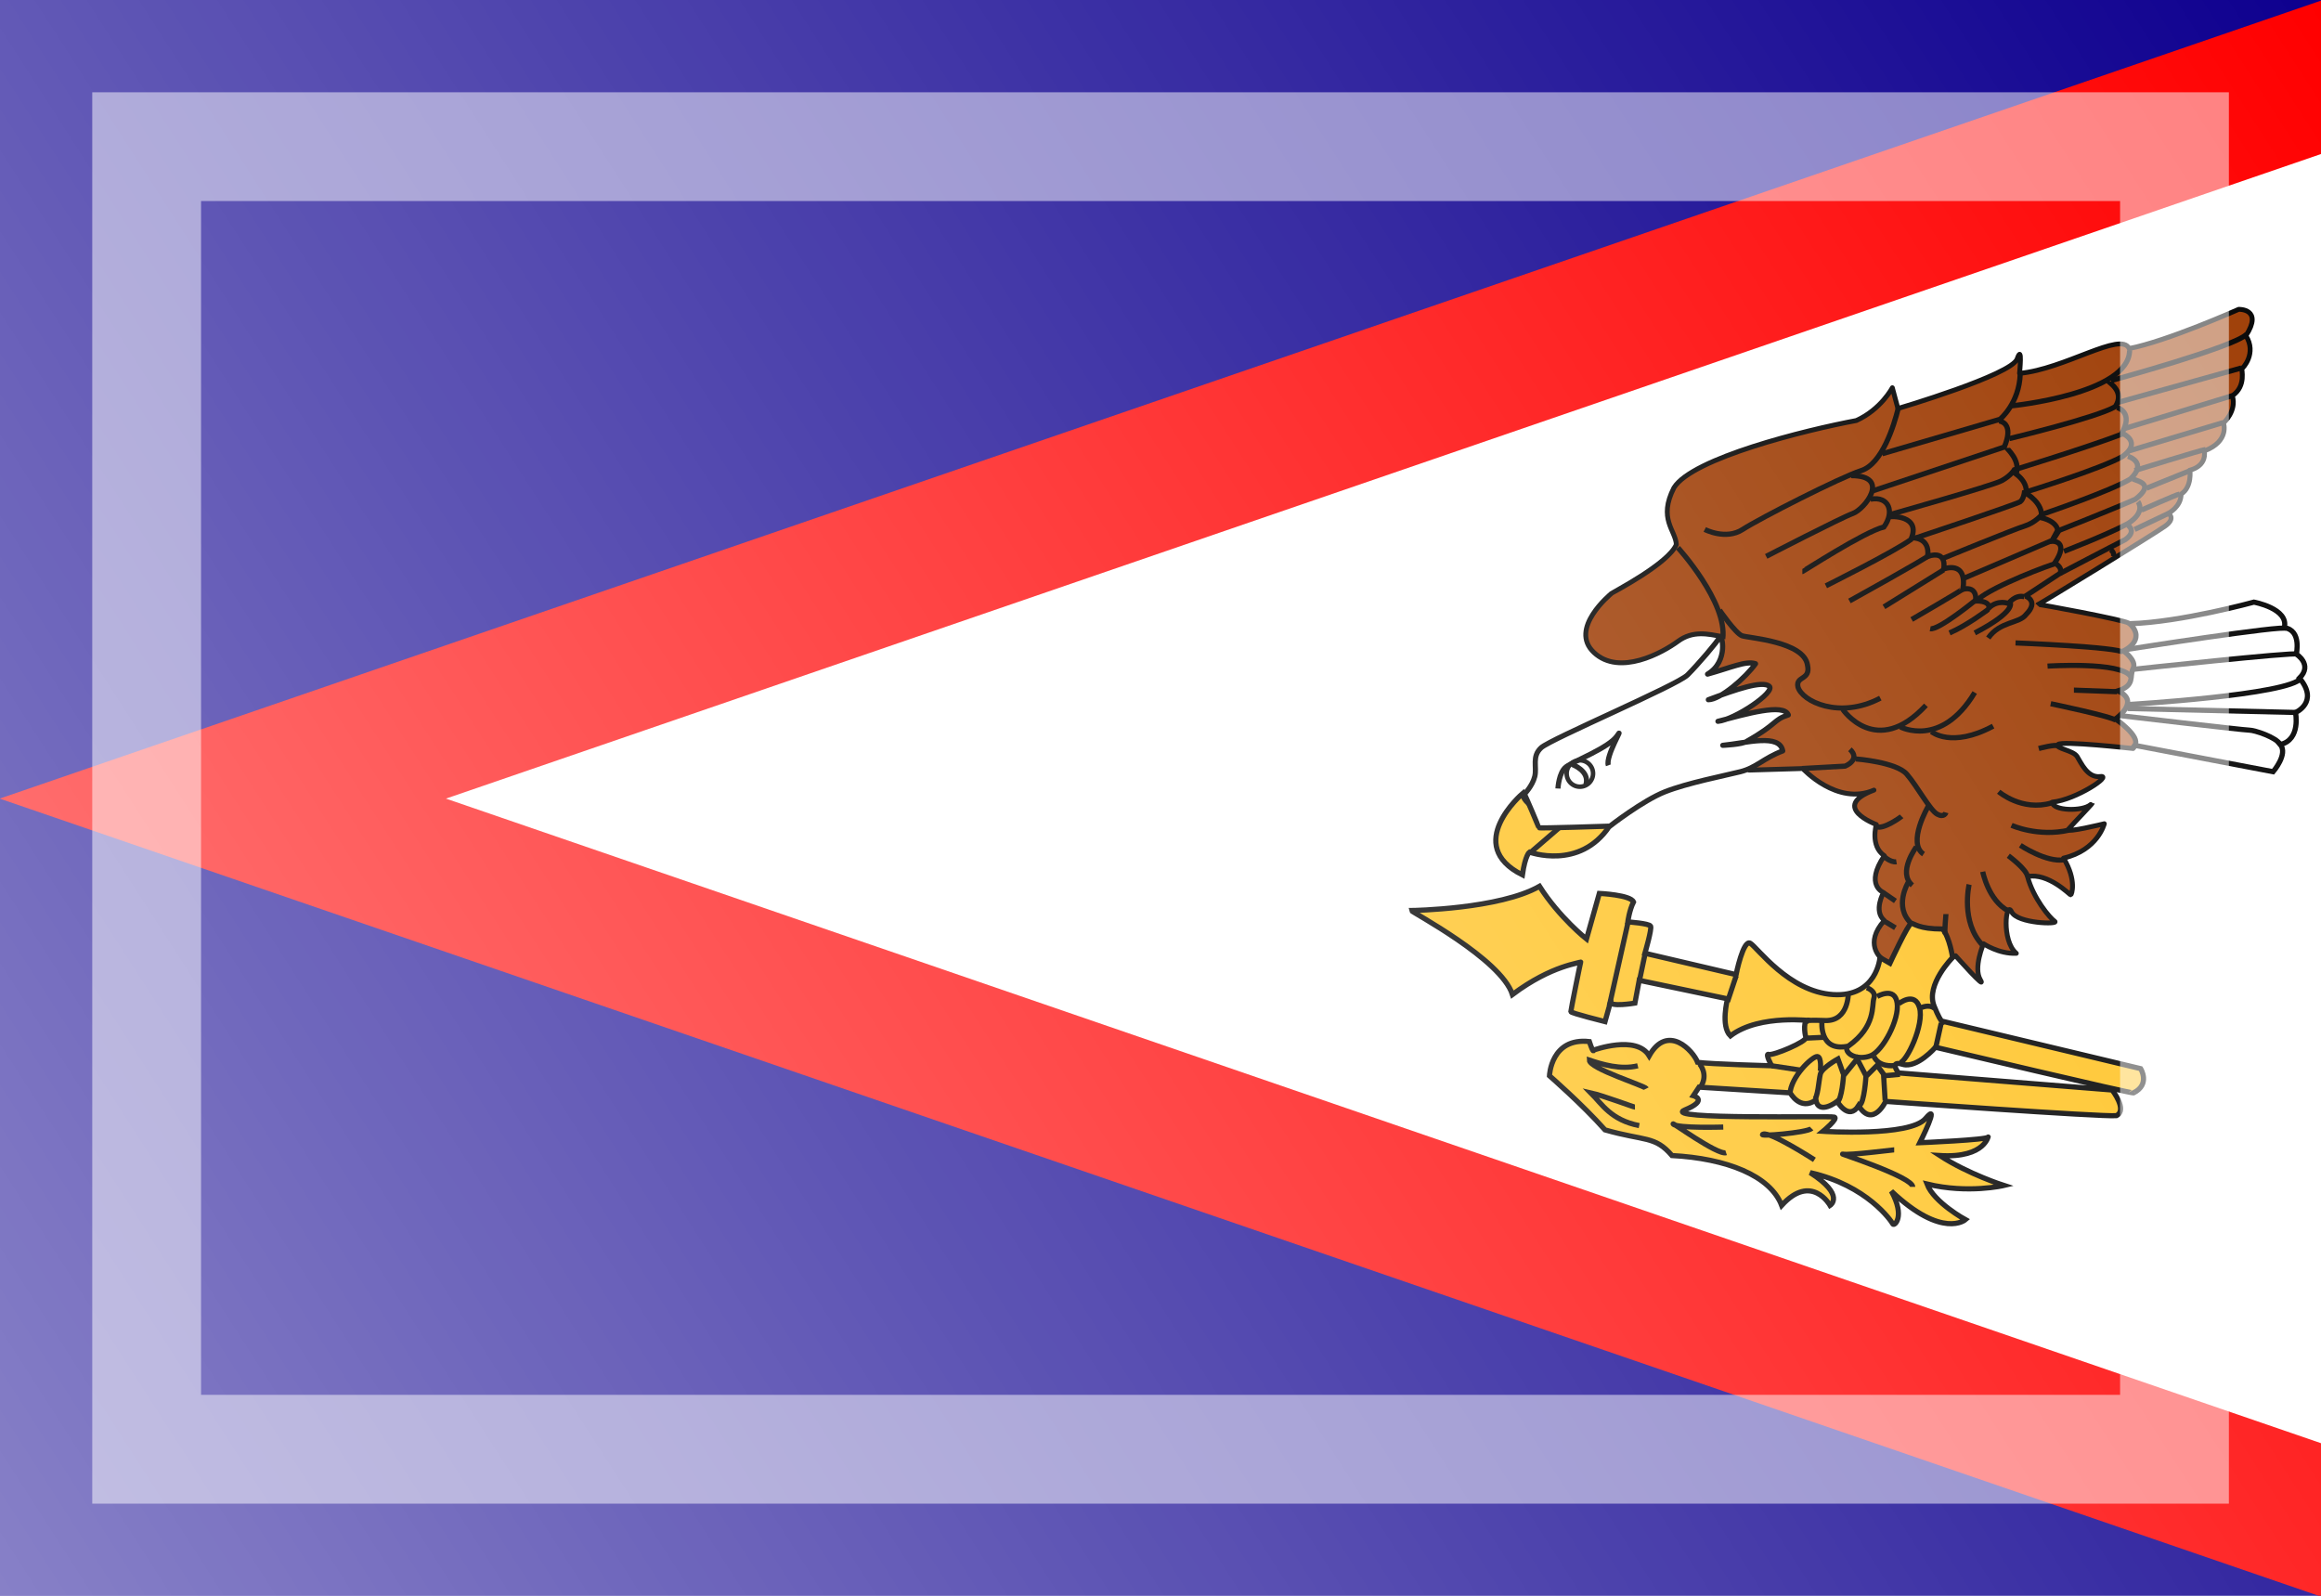 <?xml version="1.0" encoding="UTF-8" standalone="no"?>
<!-- Created with Inkscape (http://www.inkscape.org/) -->
<svg
   xmlns:dc="http://purl.org/dc/elements/1.1/"
   xmlns:cc="http://web.resource.org/cc/"
   xmlns:rdf="http://www.w3.org/1999/02/22-rdf-syntax-ns#"
   xmlns:svg="http://www.w3.org/2000/svg"
   xmlns="http://www.w3.org/2000/svg"
   xmlns:xlink="http://www.w3.org/1999/xlink"
   xmlns:sodipodi="http://sodipodi.sourceforge.net/DTD/sodipodi-0.dtd"
   xmlns:inkscape="http://www.inkscape.org/namespaces/inkscape"
   width="16"
   height="11"
   id="svg2"
   sodipodi:version="0.32"
   inkscape:version="0.44.1"
   version="1.0"
   sodipodi:docbase="/home/cbrill/public_html/bbclone/images/ext2"
   sodipodi:docname="as.svg"
   inkscape:export-filename="/home/cbrill/public_html/bbclone/images/ext2/as.png"
   inkscape:export-xdpi="90"
   inkscape:export-ydpi="90">
  <defs
     id="defs4">
    <linearGradient
       id="linearGradient6334">
      <stop
         style="stop-color:white;stop-opacity:0.502;"
         offset="0"
         id="stop6336" />
      <stop
         style="stop-color:white;stop-opacity:0;"
         offset="1"
         id="stop6338" />
    </linearGradient>
    <linearGradient
       inkscape:collect="always"
       xlink:href="#linearGradient6334"
       id="linearGradient6340"
       x1="-4.984"
       y1="10.341"
       x2="8.852"
       y2="1.146"
       gradientUnits="userSpaceOnUse"
       gradientTransform="matrix(1.156,0,0,1.196,5.764,-1.371)" />
  </defs>
  <sodipodi:namedview
     id="base"
     pagecolor="#ffffff"
     bordercolor="#666666"
     borderopacity="1.0"
     inkscape:pageopacity="0.0"
     inkscape:pageshadow="2"
     inkscape:zoom="24.684455"
     inkscape:cx="12.453132"
     inkscape:cy="5.9120398"
     inkscape:document-units="px"
     inkscape:current-layer="layer1"
     width="16px"
     height="11px"
     inkscape:window-width="1390"
     inkscape:window-height="975"
     inkscape:window-x="0"
     inkscape:window-y="25" />
  <g
     inkscape:label="Ebene 1"
     inkscape:groupmode="layer"
     id="layer1">
    <rect
       style="opacity:1;fill:#0e008f;fill-opacity:1;stroke:none;stroke-width:1;stroke-linecap:square;stroke-linejoin:miter;stroke-miterlimit:4;stroke-dasharray:none;stroke-opacity:1"
       id="rect2776"
       width="16"
       height="11"
       x="0"
       y="-2.3841858e-07" />
    <path
       style="fill:white;fill-opacity:1;stroke:red;stroke-width:1;stroke-linecap:round;stroke-linejoin:miter;stroke-miterlimit:4;stroke-dasharray:none;stroke-opacity:1"
       d="M 17.536,0.005 L 1.536,5.505 L 17.536,11.005 L 17.536,0.005 z "
       id="path2771"
       sodipodi:nodetypes="cccc" />
    <g
       id="g1279"
       transform="matrix(2.673382e-2,0,0,2.673382e-2,9.444,1.951)">
      <path
         d="M 131.809,174.069 C 131.809,174.069 127.271,170.356 132.634,164.374 C 129.746,161.899 132.428,157.155 132.428,157.155 C 132.428,157.155 127.477,155.298 132.634,147.666 C 128.921,145.191 130.571,139.621 130.571,139.621 C 130.571,139.621 118.401,135.083 129.953,130.752 C 120.464,134.877 111.594,125.182 111.594,125.182 L 97.774,125.595 C 95.436,114.112 77.215,124.082 90.761,91.147 C 87.254,90.528 83.335,89.497 79.415,92.385 C 75.496,95.272 64.358,101.461 57.757,95.272 C 51.156,89.084 62.089,80.214 62.295,80.008 C 62.501,79.802 76.94,72.376 79.003,67.425 C 78.797,63.712 74.259,60.825 78.384,52.78 C 83.128,45.148 112.213,37.928 125.415,35.453 C 131.809,32.565 134.697,26.996 134.697,26.996 L 136.141,32.359 C 136.141,32.359 165.432,23.695 166.876,19.57 C 168.32,15.444 167.495,23.283 167.495,23.283 C 179.046,22.251 193.691,12.35 195.754,16.888 C 205.449,15.032 224.014,6.781 224.014,6.781 C 224.014,6.781 230.408,6.575 225.87,13.588 C 228.758,18.126 225.045,22.045 224.839,22.045 C 224.632,22.045 226.076,26.583 222.363,29.058 C 223.602,32.978 220.094,36.072 220.094,36.072 C 220.094,36.072 221.745,40.816 215.144,43.291 C 215.763,47.417 211.431,48.242 211.431,48.242 C 211.431,48.242 212.05,52.574 209.162,54.43 C 209.162,57.731 205.862,59.381 205.862,59.381 C 205.862,59.381 207.924,60.618 205.036,62.681 C 202.149,64.744 172.239,83.102 172.239,82.896 C 172.239,82.69 194.104,86.815 195.548,87.64 C 196.992,88.465 213.494,99.398 213.494,99.398 L 196.785,120.025 C 196.785,120.025 178.221,117.963 177.396,118.994 C 176.571,120.025 181.315,120.438 182.346,122.088 C 183.378,123.738 185.028,127.658 188.328,127.245 C 191.629,126.832 182.14,133.227 175.952,133.846 C 175.952,136.115 183.79,136.321 185.853,134.465 C 187.916,132.608 180.902,139.828 180.077,140.859 C 179.252,141.89 189.36,139.415 189.36,139.415 C 189.36,139.415 187.709,146.222 178.84,148.285 C 182.346,154.061 180.902,157.774 180.696,157.774 C 180.49,157.774 174.92,151.998 169.557,153.029 C 171.001,158.599 175.333,163.755 176.571,164.581 C 177.808,165.406 166.876,165.199 165.432,162.105 C 163.988,159.011 162.75,169.531 166.669,172.832 C 162.132,173.038 158.212,170.356 158.212,170.356 C 158.212,170.356 155.531,176.544 157.387,179.639 C 159.244,182.733 150.993,173.45 150.993,173.45 L 135.316,180.051 L 131.809,174.069 z "
         id="path1211"
         sodipodi:nodetypes="cccccccccccccccccccccccccccccccccccccccccccccccccccc"
         style="fill:#9c3900;fill-opacity:1;fill-rule:evenodd;stroke:black;stroke-width:1.25;stroke-linecap:butt;stroke-linejoin:round;stroke-dasharray:none;stroke-opacity:1" />
      <path
         d="M 10.652,161.794 C 11.02,161.794 33.427,161.426 43.712,155.549 C 48.855,163.63 55.834,169.14 55.834,169.14 L 59.14,157.386 C 59.14,157.386 67.221,157.753 67.956,159.59 C 66.854,161.793 66.487,164.732 66.487,164.732 C 66.487,164.732 71.996,165.1 72.364,165.834 C 72.731,166.569 70.894,172.813 70.894,172.813 L 94.404,178.323 C 94.404,178.323 96.24,169.14 98.077,170.242 C 99.913,171.344 107.995,182.731 119.382,183.466 C 130.769,184.201 131.504,173.915 131.504,173.915 L 134.075,175.385 C 134.075,175.385 138.85,165.1 139.585,165.1 C 140.32,165.1 141.422,166.569 147.666,166.569 C 149.503,168.773 150.238,173.915 150.238,173.915 C 150.238,173.915 143.258,180.895 145.462,186.405 C 147.666,191.915 148.034,190.445 148.034,190.445 L 198.725,202.567 C 198.725,202.567 201.297,206.608 196.889,208.812 C 196.889,209.179 145.83,197.057 145.83,197.057 C 145.83,197.057 141.054,202.567 137.381,201.465 C 133.708,200.363 136.279,203.669 136.279,203.669 L 191.378,208.077 C 191.378,208.077 195.419,213.22 192.48,214.689 C 188.807,215.056 132.973,211.016 132.973,211.016 C 132.973,211.016 129.667,217.995 125.994,212.118 C 123.423,216.158 120.484,211.016 120.484,211.016 C 120.484,211.016 115.709,214.689 114.974,210.648 C 110.933,213.587 108.362,208.812 108.362,208.812 L 84.853,207.342 L 83.384,209.546 C 83.384,209.546 87.424,210.648 81.18,213.22 C 74.935,215.791 118.647,214.689 119.749,215.056 C 120.851,215.424 116.811,218.73 116.811,218.73 C 116.811,218.73 139.218,220.199 143.258,215.424 C 147.299,210.648 141.789,221.668 141.789,221.668 C 141.789,221.668 159.421,220.934 159.421,220.199 C 159.421,219.464 159.053,225.709 146.932,224.974 C 154.278,229.75 163.461,232.688 163.461,232.688 C 163.461,232.688 154.278,234.892 143.626,232.321 C 145.462,237.096 153.544,241.504 153.544,241.504 C 153.544,241.504 147.666,246.647 134.442,234.157 C 138.116,240.769 135.177,243.341 134.81,242.606 C 134.442,241.871 128.198,232.688 113.505,229.382 C 122.688,235.259 118.647,237.831 118.647,237.831 C 118.647,237.831 113.872,229.382 106.158,237.831 C 103.219,230.117 91.832,225.709 77.874,224.974 C 73.466,219.832 70.894,221.301 60.609,218.362 C 54.732,211.751 46.283,204.404 46.283,204.404 C 46.283,204.404 46.651,194.486 56.569,195.588 C 57.671,198.894 57.671,197.792 57.671,197.792 C 57.671,197.792 68.691,193.751 71.996,199.261 C 76.772,190.812 83.384,197.998 84.486,200.936 C 87.65,201.4 103.587,201.832 103.587,201.832 C 103.587,201.832 101.75,198.526 102.852,198.894 C 103.954,199.261 112.77,195.588 112.403,194.486 C 112.035,193.384 111.668,189.711 113.137,190.078 C 114.607,190.445 100.648,188.241 92.934,194.119 C 90.363,191.547 92.2,184.568 92.2,184.568 L 69.425,179.793 L 68.323,185.67 C 68.323,185.67 61.711,186.772 62.079,185.303 C 62.446,183.833 60.609,190.445 60.609,190.445 C 60.609,190.445 51.793,188.241 51.793,187.874 C 51.793,187.507 54.365,174.65 54.365,175.017 C 54.365,175.385 47.018,175.752 36.733,183.466 C 33.794,174.283 10.652,162.161 10.652,161.794 z "
         id="path1173"
         sodipodi:nodetypes="cccccccccccccccccccccccccccccccccccccccccccccccccccccccccccccccccccc"
         style="fill:#ffc221;fill-opacity:1;fill-rule:evenodd;stroke:black;stroke-width:1pt;stroke-linecap:butt;stroke-linejoin:miter;stroke-opacity:1" />
      <path
         d="M 66.487,165.1 L 61.711,186.405"
         id="path1174"
         style="fill:none;fill-opacity:1;fill-rule:evenodd;stroke:black;stroke-width:1pt;stroke-linecap:butt;stroke-linejoin:miter;stroke-opacity:1" />
      <path
         d="M 70.894,173.181 L 69.425,180.16"
         id="path1175"
         style="fill:none;fill-opacity:1;fill-rule:evenodd;stroke:black;stroke-width:1pt;stroke-linecap:butt;stroke-linejoin:miter;stroke-opacity:1" />
      <path
         d="M 94.404,178.691 L 92.2,185.303"
         id="path1176"
         style="fill:none;fill-opacity:1;fill-rule:evenodd;stroke:black;stroke-width:1pt;stroke-linecap:butt;stroke-linejoin:miter;stroke-opacity:1" />
      <path
         d="M 135.177,223.505 C 134.81,223.505 123.423,224.974 121.953,224.607 C 120.484,224.24 139.952,230.484 139.952,233.055"
         id="path1177"
         style="fill:none;fill-opacity:1;fill-rule:evenodd;stroke:black;stroke-width:1pt;stroke-linecap:butt;stroke-linejoin:miter;stroke-opacity:1" />
      <path
         d="M 114.607,226.076 C 114.607,226.076 103.219,218.73 101.383,219.464 C 99.546,220.199 112.77,219.097 113.872,217.995"
         id="path1179"
         style="fill:none;fill-opacity:1;fill-rule:evenodd;stroke:black;stroke-width:1pt;stroke-linecap:butt;stroke-linejoin:miter;stroke-opacity:1" />
      <path
         d="M 91.098,217.628 C 91.098,217.628 79.343,217.995 78.241,216.893 C 77.139,215.791 89.628,224.974 91.832,224.24"
         id="path1180"
         style="fill:none;fill-opacity:1;fill-rule:evenodd;stroke:black;stroke-width:1pt;stroke-linecap:butt;stroke-linejoin:miter;stroke-opacity:1" />
      <path
         d="M 68.323,212.485 C 67.956,212.485 60.242,209.547 56.936,208.811 C 59.875,211.75 62.079,215.791 69.425,217.26"
         id="path1181"
         sodipodi:nodetypes="ccc"
         style="fill:none;fill-opacity:1;fill-rule:evenodd;stroke:black;stroke-width:1pt;stroke-linecap:butt;stroke-linejoin:miter;stroke-opacity:1" />
      <path
         d="M 71.262,207.71 C 70.894,206.975 56.569,202.567 56.569,200.363 C 59.875,201.465 64.65,202.934 69.058,201.832"
         id="path1182"
         sodipodi:nodetypes="ccc"
         style="fill:none;fill-opacity:1;fill-rule:evenodd;stroke:black;stroke-width:1pt;stroke-linecap:butt;stroke-linejoin:miter;stroke-opacity:1" />
      <path
         d="M 147.299,190.813 L 145.83,197.424"
         id="path1183"
         style="fill:none;fill-opacity:1;fill-rule:evenodd;stroke:black;stroke-width:1pt;stroke-linecap:butt;stroke-linejoin:miter;stroke-opacity:1" />
      <path
         d="M 39.304,131.673 C 39.304,131.673 23.876,144.896 39.304,152.61 C 40.039,147.467 41.141,146.733 41.141,146.733 C 41.141,146.733 53.997,151.508 61.711,140.121 C 58.405,135.346 52.528,137.183 52.528,137.183 C 52.528,137.183 40.406,137.182 39.304,131.673 z "
         id="path1184"
         sodipodi:nodetypes="cccccc"
         style="fill:#ffc221;fill-opacity:1;fill-rule:evenodd;stroke:black;stroke-width:1pt;stroke-linecap:butt;stroke-linejoin:miter;stroke-opacity:1" />
      <path
         d="M 52.161,137.55 L 41.508,146.733"
         id="path1185"
         style="fill:none;fill-opacity:1;fill-rule:evenodd;stroke:black;stroke-width:1pt;stroke-linecap:butt;stroke-linejoin:miter;stroke-opacity:1" />
      <path
         d="M 84.969,201.329 C 84.969,201.329 87.424,204.036 85.22,207.342"
         id="path1186"
         sodipodi:nodetypes="cc"
         style="fill:none;fill-opacity:1;fill-rule:evenodd;stroke:black;stroke-width:1pt;stroke-linecap:butt;stroke-linejoin:miter;stroke-opacity:1" />
      <path
         d="M 136.646,204.036 L 132.606,204.404"
         id="path1187"
         style="fill:none;fill-opacity:1;fill-rule:evenodd;stroke:black;stroke-width:1pt;stroke-linecap:butt;stroke-linejoin:miter;stroke-opacity:1" />
      <path
         d="M 103.587,201.832 L 110.933,202.934"
         id="path1188"
         style="fill:none;fill-opacity:1;fill-rule:evenodd;stroke:black;stroke-width:1pt;stroke-linecap:butt;stroke-linejoin:miter;stroke-opacity:1" />
      <path
         d="M 123.352,182.939 C 123.352,182.939 123.558,190.365 117.37,190.159 C 111.182,189.952 113.244,190.365 113.244,190.365"
         id="path1189"
         style="fill:none;fill-opacity:1;fill-rule:evenodd;stroke:black;stroke-width:1pt;stroke-linecap:butt;stroke-linejoin:miter;stroke-opacity:1" />
      <path
         d="M 128.096,181.701 C 128.096,181.701 130.571,182.526 129.953,184.383 C 129.334,186.239 130.571,191.602 123.352,196.759 C 115.719,198.409 116.545,190.365 116.545,190.365"
         id="path1190"
         sodipodi:nodetypes="cccc"
         style="fill:none;fill-opacity:1;fill-rule:evenodd;stroke:black;stroke-width:1pt;stroke-linecap:butt;stroke-linejoin:miter;stroke-opacity:1" />
      <path
         d="M 130.778,183.97 C 130.778,183.97 135.316,181.289 135.935,185.621 C 136.553,189.952 132.222,197.997 129.128,199.235 C 126.033,200.472 122.527,199.028 122.939,196.966"
         id="path1191"
         style="fill:none;fill-opacity:1;fill-rule:evenodd;stroke:black;stroke-width:1pt;stroke-linecap:butt;stroke-linejoin:miter;stroke-opacity:1" />
      <path
         d="M 136.347,185.827 C 136.347,185.827 140.473,182.526 141.71,186.858 C 142.948,191.19 138.41,200.885 136.553,201.091"
         id="path1192"
         style="fill:none;fill-opacity:1;fill-rule:evenodd;stroke:black;stroke-width:1pt;stroke-linecap:butt;stroke-linejoin:miter;stroke-opacity:1" />
      <path
         d="M 142.123,186.858 C 142.123,186.858 144.186,185.827 145.629,187.064"
         id="path1193"
         style="fill:none;fill-opacity:1;fill-rule:evenodd;stroke:black;stroke-width:1pt;stroke-linecap:butt;stroke-linejoin:miter;stroke-opacity:1" />
      <path
         d="M 135.522,201.71 C 134.697,201.916 131.19,202.122 129.953,199.441"
         id="path1194"
         style="fill:none;fill-opacity:1;fill-rule:evenodd;stroke:black;stroke-width:1pt;stroke-linecap:butt;stroke-linejoin:miter;stroke-opacity:1" />
      <path
         d="M 116.957,194.49 C 116.751,194.49 112.626,194.697 112.626,194.697"
         id="path1195"
         style="fill:none;fill-opacity:1;fill-rule:evenodd;stroke:black;stroke-width:1pt;stroke-linecap:butt;stroke-linejoin:miter;stroke-opacity:1" />
      <path
         d="M 132.84,210.786 L 132.428,203.979 L 130.778,201.71 L 127.89,204.598 C 127.89,204.598 127.477,211.405 126.24,212.024"
         id="path1196"
         style="fill:none;fill-opacity:1;fill-rule:evenodd;stroke:black;stroke-width:1pt;stroke-linecap:butt;stroke-linejoin:miter;stroke-opacity:1" />
      <path
         d="M 127.89,204.391 C 127.684,203.979 125.621,200.06 125.621,200.06 L 122.114,204.391 C 122.114,204.391 121.702,210.58 120.464,211.199"
         id="path1197"
         style="fill:none;fill-opacity:1;fill-rule:evenodd;stroke:black;stroke-width:1pt;stroke-linecap:butt;stroke-linejoin:miter;stroke-opacity:1" />
      <path
         d="M 122.114,204.185 C 122.114,203.979 120.67,200.06 120.67,200.06 C 120.67,200.06 116.545,202.329 116.132,203.979 C 115.72,205.629 115.513,210.167 114.482,210.58"
         id="path1198"
         style="fill:none;fill-opacity:1;fill-rule:evenodd;stroke:black;stroke-width:1pt;stroke-linecap:butt;stroke-linejoin:miter;stroke-opacity:1" />
      <path
         d="M 116.132,203.154 C 116.132,203.154 116.545,199.441 115.307,199.441 C 114.07,199.441 108.5,204.598 108.294,209.136"
         id="path1199"
         style="fill:none;fill-opacity:1;fill-rule:evenodd;stroke:black;stroke-width:1pt;stroke-linecap:butt;stroke-linejoin:miter;stroke-opacity:1" />
      <path
         d="M 39.811,131.783 L 39.811,131.783 C 39.811,131.783 41.874,129.72 42.492,127.245 C 43.111,124.77 41.667,122.088 44.143,119.819 C 46.618,117.55 79.209,103.73 81.891,101.048 C 84.572,98.367 89.523,92.591 90.142,91.353 C 90.761,90.116 92.617,97.541 87.048,100.842 C 93.03,99.191 96.949,97.335 99.424,98.16 C 96.948,101.667 90.348,107.443 87.254,107.443 C 94.474,104.761 101.074,102.492 102.931,103.936 C 104.787,105.38 94.061,112.6 89.729,113.012 C 96.949,111.156 106.644,108.268 107.881,111.362 C 103.962,112.6 105.199,113.63 97.155,118.169 C 96.124,118.995 90.967,119.2 90.967,119.2 C 97.155,118.581 105.612,116.106 106.437,120.644 C 101.487,122.5 99.63,124.976 95.505,126.007 C 91.379,127.039 81.891,128.895 76.115,131.164 C 70.34,133.433 61.882,140.034 61.882,140.034 C 61.882,140.034 43.524,140.653 43.524,140.446 C 43.524,140.24 40.017,131.989 39.811,131.783 z "
         id="path1200"
         sodipodi:nodetypes="cccccccccccccccccccc"
         style="fill:white;fill-opacity:1;fill-rule:evenodd;stroke:black;stroke-width:1pt;stroke-linecap:butt;stroke-linejoin:round;stroke-opacity:1" />
      <path
         d="M 48.474,130.339 C 48.474,130.339 48.681,126.214 50.537,124.77 C 52.394,123.326 61.676,119.819 63.739,116.725 C 65.801,113.631 60.645,122.088 61.47,124.357"
         id="path1201"
         style="fill:none;fill-opacity:1;fill-rule:evenodd;stroke:black;stroke-width:1pt;stroke-linecap:butt;stroke-linejoin:miter;stroke-opacity:1" />
      <path
         d="M 52.187,124.151 C 52.187,124.151 56.725,125.802 55.694,129.308"
         id="path1202"
         sodipodi:nodetypes="cc"
         style="fill:none;fill-opacity:1;fill-rule:evenodd;stroke:black;stroke-width:1pt;stroke-linecap:butt;stroke-linejoin:miter;stroke-opacity:1" />
      <path
         d="M 57.344 126.007 A 3.919 3.919 0 1 1  49.506,126.007 A 3.919 3.919 0 1 1  57.344 126.007 z"
         id="path1203"
         sodipodi:cx="53.424984"
         sodipodi:cy="126.00733"
         sodipodi:rx="3.9191821"
         sodipodi:ry="3.9191821"
         sodipodi:type="arc"
         style="fill:none;fill-opacity:1;fill-rule:evenodd;stroke:black;stroke-width:1pt;stroke-linecap:butt;stroke-linejoin:miter;stroke-opacity:1"
         transform="matrix(0.868,0,0,0.868,7.751,17.095)" />
      <path
         d="M 197.198,119.2 L 232.883,126.007 C 232.883,126.007 236.803,121.469 234.74,118.994 C 240.103,117.757 238.659,110.743 238.659,110.743 C 238.659,110.743 244.847,108.062 239.69,101.873 C 243.198,98.367 238.865,95.685 238.865,95.685 C 238.865,95.685 240.309,89.497 235.771,88.878 C 237.009,83.927 227.933,82.277 227.933,82.277 C 227.933,82.277 209.162,87.434 195.96,87.847 C 200.292,92.178 194.31,94.86 194.31,94.86 C 194.31,94.86 197.817,97.335 196.785,99.398 C 195.754,101.461 197.404,103.73 192.866,105.174 C 198.848,107.856 192.247,112.393 192.247,112.393 C 192.247,112.393 198.848,116.931 197.198,119.2 z "
         id="path1205"
         sodipodi:nodetypes="cccccccccccccc"
         style="fill:white;fill-opacity:1;fill-rule:evenodd;stroke:black;stroke-width:1pt;stroke-linecap:butt;stroke-linejoin:miter;stroke-opacity:1" />
      <path
         d="M 193.691,111.568 L 193.691,111.568 C 193.691,111.568 225.251,115.281 226.695,115.281 C 228.139,115.281 233.708,117.138 234.74,118.994"
         id="path1206"
         style="fill:none;fill-opacity:1;fill-rule:evenodd;stroke:black;stroke-width:1pt;stroke-linecap:butt;stroke-linejoin:miter;stroke-opacity:1" />
      <path
         d="M 195.342,109.712 L 239.278,110.743"
         id="path1207"
         style="fill:none;fill-opacity:1;fill-rule:evenodd;stroke:black;stroke-width:1pt;stroke-linecap:butt;stroke-linejoin:miter;stroke-opacity:1" />
      <path
         d="M 195.548,108.68 C 195.548,108.68 237.215,106.205 240.103,101.873"
         id="path1208"
         style="fill:none;fill-opacity:1;fill-rule:evenodd;stroke:black;stroke-width:1pt;stroke-linecap:butt;stroke-linejoin:miter;stroke-opacity:1" />
      <path
         d="M 196.785,99.604 C 196.785,99.604 238.659,95.066 239.072,95.685"
         id="path1209"
         style="fill:none;fill-opacity:1;fill-rule:evenodd;stroke:black;stroke-width:1pt;stroke-linecap:butt;stroke-linejoin:miter;stroke-opacity:1" />
      <path
         d="M 195.342,94.447 C 195.342,94.447 235.978,88.053 236.39,89.084"
         id="path1210"
         style="fill:none;fill-opacity:1;fill-rule:evenodd;stroke:black;stroke-width:1pt;stroke-linecap:butt;stroke-linejoin:miter;stroke-opacity:1" />
      <path
         d="M 79.415,68.251 C 79.415,68.251 92.204,82.277 90.967,91.766"
         id="path1212"
         style="fill:none;fill-opacity:1;fill-rule:evenodd;stroke:black;stroke-width:1pt;stroke-linecap:butt;stroke-linejoin:miter;stroke-opacity:1" />
      <path
         d="M 90.142,84.34 C 90.142,84.34 94.267,90.322 95.917,90.941 C 97.568,91.559 112.007,92.385 112.832,98.573 C 113.657,102.492 109.738,101.254 110.357,104.142 C 111.388,107.855 121.083,112.599 131.603,107.03"
         id="path1213"
         sodipodi:nodetypes="ccccc"
         style="fill:none;fill-opacity:1;fill-rule:evenodd;stroke:black;stroke-width:1pt;stroke-linecap:butt;stroke-linejoin:miter;stroke-opacity:1" />
      <path
         d="M 121.908,109.918 C 121.908,109.918 130.571,122.707 143.36,108.887"
         id="path1214"
         style="fill:none;fill-opacity:1;fill-rule:evenodd;stroke:black;stroke-width:1pt;stroke-linecap:butt;stroke-linejoin:miter;stroke-opacity:1" />
      <path
         d="M 136.76,114.456 C 136.76,114.456 147.28,120.025 155.943,105.586"
         id="path1215"
         sodipodi:nodetypes="cc"
         style="fill:none;fill-opacity:1;fill-rule:evenodd;stroke:black;stroke-width:1pt;stroke-linecap:butt;stroke-linejoin:miter;stroke-opacity:1" />
      <path
         d="M 144.804,115.693 C 144.804,115.693 149.961,120.025 160.688,114.25"
         id="path1216"
         sodipodi:nodetypes="cc"
         style="fill:none;fill-opacity:1;fill-rule:evenodd;stroke:black;stroke-width:1pt;stroke-linecap:butt;stroke-linejoin:miter;stroke-opacity:1" />
      <path
         d="M 175.539,108.474 C 175.539,108.474 191.422,111.774 192.454,112.806"
         id="path1217"
         style="fill:none;fill-opacity:1;fill-rule:evenodd;stroke:black;stroke-width:1pt;stroke-linecap:butt;stroke-linejoin:miter;stroke-opacity:1" />
      <path
         d="M 181.521,104.967 C 181.727,104.967 192.66,105.38 192.66,105.38"
         id="path1218"
         style="fill:none;fill-opacity:1;fill-rule:evenodd;stroke:black;stroke-width:1pt;stroke-linecap:butt;stroke-linejoin:miter;stroke-opacity:1" />
      <path
         d="M 174.714,98.779 C 174.714,98.779 193.691,97.541 196.167,101.461"
         id="path1219"
         style="fill:none;fill-opacity:1;fill-rule:evenodd;stroke:black;stroke-width:1pt;stroke-linecap:butt;stroke-linejoin:miter;stroke-opacity:1" />
      <path
         d="M 166.463,92.797 C 166.463,92.797 193.073,93.829 194.31,95.272"
         id="path1220"
         style="fill:none;fill-opacity:1;fill-rule:evenodd;stroke:black;stroke-width:1pt;stroke-linecap:butt;stroke-linejoin:miter;stroke-opacity:1" />
      <path
         d="M 172.445,120.025 C 172.445,120.025 176.983,118.788 177.602,119.407"
         id="path1221"
         style="fill:none;fill-opacity:1;fill-rule:evenodd;stroke:black;stroke-width:1pt;stroke-linecap:butt;stroke-linejoin:miter;stroke-opacity:1" />
      <path
         d="M 162.131,131.164 C 162.131,131.164 168.113,136.321 175.746,134.052"
         id="path1222"
         style="fill:none;fill-opacity:1;fill-rule:evenodd;stroke:black;stroke-width:1pt;stroke-linecap:butt;stroke-linejoin:miter;stroke-opacity:1" />
      <path
         d="M 165.432,139.828 C 165.432,139.828 172.239,142.922 180.284,141.065"
         id="path1223"
         style="fill:none;fill-opacity:1;fill-rule:evenodd;stroke:black;stroke-width:1pt;stroke-linecap:butt;stroke-linejoin:miter;stroke-opacity:1" />
      <path
         d="M 167.701,144.985 C 167.701,144.985 174.508,149.523 179.046,148.697"
         id="path1224"
         style="fill:none;fill-opacity:1;fill-rule:evenodd;stroke:black;stroke-width:1pt;stroke-linecap:butt;stroke-linejoin:miter;stroke-opacity:1" />
      <path
         d="M 164.607,147.666 C 164.607,147.666 169.351,151.173 169.557,153.029"
         id="path1225"
         style="fill:none;fill-opacity:1;fill-rule:evenodd;stroke:black;stroke-width:1pt;stroke-linecap:butt;stroke-linejoin:miter;stroke-opacity:1" />
      <path
         d="M 158.006,151.792 C 158.006,151.792 159.45,159.217 164.607,161.899"
         id="path1226"
         style="fill:none;fill-opacity:1;fill-rule:evenodd;stroke:black;stroke-width:1pt;stroke-linecap:butt;stroke-linejoin:miter;stroke-opacity:1" />
      <path
         d="M 154.499,155.092 C 154.499,155.092 152.23,164.787 158.006,170.769"
         id="path1227"
         style="fill:none;fill-opacity:1;fill-rule:evenodd;stroke:black;stroke-width:1pt;stroke-linecap:butt;stroke-linejoin:miter;stroke-opacity:1" />
      <path
         d="M 148.517,162.724 C 148.517,162.93 148.105,167.262 148.311,167.675"
         id="path1228"
         style="fill:none;fill-opacity:1;fill-rule:evenodd;stroke:black;stroke-width:1pt;stroke-linecap:butt;stroke-linejoin:miter;stroke-opacity:1" />
      <path
         d="M 111.388,125.182 L 122.527,124.563 C 122.527,124.563 126.652,122.913 123.764,120.232"
         id="path1229"
         style="fill:none;fill-opacity:1;fill-rule:evenodd;stroke:black;stroke-width:1pt;stroke-linecap:butt;stroke-linejoin:miter;stroke-opacity:1" />
      <path
         d="M 125.208,122.707 C 125.415,122.707 135.728,123.532 138.41,126.626 C 141.091,129.72 144.392,135.908 146.248,136.94 C 148.105,137.971 148.517,136.527 148.517,136.527"
         id="path1230"
         style="fill:none;fill-opacity:1;fill-rule:evenodd;stroke:black;stroke-width:1pt;stroke-linecap:butt;stroke-linejoin:miter;stroke-opacity:1" />
      <path
         d="M 143.979,134.877 C 143.979,134.877 138.41,144.366 142.742,147.254"
         id="path1231"
         style="fill:none;fill-opacity:1;fill-rule:evenodd;stroke:black;stroke-width:1pt;stroke-linecap:butt;stroke-linejoin:miter;stroke-opacity:1" />
      <path
         d="M 140.885,145.397 C 140.885,145.397 135.935,151.998 139.854,155.298"
         id="path1232"
         style="fill:none;fill-opacity:1;fill-rule:evenodd;stroke:black;stroke-width:1pt;stroke-linecap:butt;stroke-linejoin:miter;stroke-opacity:1" />
      <path
         d="M 138.822,154.473 C 138.822,154.473 134.903,160.868 139.648,165.199"
         id="path1233"
         style="fill:none;fill-opacity:1;fill-rule:evenodd;stroke:black;stroke-width:1pt;stroke-linecap:butt;stroke-linejoin:miter;stroke-opacity:1" />
      <path
         d="M 137.086,137.51 C 136.82,137.776 132.295,140.97 130.698,140.172"
         id="path1235"
         style="fill:none;fill-opacity:1;fill-rule:evenodd;stroke:black;stroke-width:1pt;stroke-linecap:butt;stroke-linejoin:miter;stroke-opacity:1" />
      <path
         d="M 132.295,147.625 C 132.295,147.625 134.158,149.488 135.755,149.222"
         id="path1236"
         style="fill:none;fill-opacity:1;fill-rule:evenodd;stroke:black;stroke-width:1pt;stroke-linecap:butt;stroke-linejoin:miter;stroke-opacity:1" />
      <path
         d="M 132.516,157.298 L 135.489,159.337"
         id="path1237"
         sodipodi:nodetypes="cc"
         style="fill:none;fill-opacity:1;fill-rule:evenodd;stroke:black;stroke-width:1pt;stroke-linecap:butt;stroke-linejoin:miter;stroke-opacity:1" />
      <path
         d="M 132.917,164.706 L 135.489,166.258"
         id="path1238"
         sodipodi:nodetypes="cc"
         style="fill:none;fill-opacity:1;fill-rule:evenodd;stroke:black;stroke-width:1pt;stroke-linecap:butt;stroke-linejoin:miter;stroke-opacity:1" />
      <path
         d="M 86.33,63.544 C 86.33,63.544 91.753,66.364 96.091,63.544 C 100.43,60.724 121.253,50.095 126.676,48.36 C 132.098,46.625 135.135,36.647 136.22,32.309"
         id="path1246"
         style="fill:none;fill-opacity:1;fill-rule:evenodd;stroke:black;stroke-width:1pt;stroke-linecap:butt;stroke-linejoin:miter;stroke-opacity:1" />
      <path
         d="M 132.098,44.022 L 162.466,35.128 C 162.466,35.128 167.455,31.007 167.672,23.415"
         id="path1247"
         style="fill:none;fill-opacity:1;fill-rule:evenodd;stroke:black;stroke-width:1pt;stroke-linecap:butt;stroke-linejoin:miter;stroke-opacity:1" />
      <path
         d="M 165.503,31.658 C 165.503,31.658 195.87,28.621 195.87,17.342"
         id="path1248"
         style="fill:none;fill-opacity:1;fill-rule:evenodd;stroke:black;stroke-width:1pt;stroke-linecap:butt;stroke-linejoin:miter;stroke-opacity:1" />
      <path
         d="M 191.098,25.151 C 191.098,25.151 222.984,16.474 226.021,13.22"
         id="path1249"
         style="fill:none;fill-opacity:1;fill-rule:evenodd;stroke:black;stroke-width:1pt;stroke-linecap:butt;stroke-linejoin:miter;stroke-opacity:1" />
      <path
         d="M 102.165,70.485 C 102.165,70.485 121.47,60.507 124.507,59.422 C 127.543,58.338 134.484,49.661 124.073,49.661"
         id="path1250"
         style="fill:none;fill-opacity:1;fill-rule:evenodd;stroke:black;stroke-width:1pt;stroke-linecap:butt;stroke-linejoin:miter;stroke-opacity:1" />
      <path
         d="M 111.492,74.389 C 111.709,74.389 127.326,64.194 132.532,62.893 C 135.352,58.989 133.834,54.867 129.062,55.735"
         id="path1251"
         sodipodi:nodetypes="ccc"
         style="fill:none;fill-opacity:1;fill-rule:evenodd;stroke:black;stroke-width:1pt;stroke-linecap:butt;stroke-linejoin:miter;stroke-opacity:1" />
      <path
         d="M 133.833,60.29 C 134.267,60.073 142.293,59.856 139.473,66.147 C 135.353,69.183 117.565,78.077 117.565,78.077"
         id="path1252"
         sodipodi:nodetypes="ccc"
         style="fill:none;fill-opacity:1;fill-rule:evenodd;stroke:black;stroke-width:1pt;stroke-linecap:butt;stroke-linejoin:miter;stroke-opacity:1" />
      <path
         d="M 129.712,53.566 L 163.55,42.286 C 163.55,42.286 166.37,36.43 162.249,35.562"
         id="path1253"
         style="fill:none;fill-opacity:1;fill-rule:evenodd;stroke:black;stroke-width:1pt;stroke-linecap:butt;stroke-linejoin:miter;stroke-opacity:1" />
      <path
         d="M 190.447,25.367 C 190.447,25.584 194.786,27.97 192.183,31.875 C 187.411,34.695 164.852,40.117 164.852,40.117"
         id="path1254"
         sodipodi:nodetypes="ccc"
         style="fill:none;fill-opacity:1;fill-rule:evenodd;stroke:black;stroke-width:1pt;stroke-linecap:butt;stroke-linejoin:miter;stroke-opacity:1" />
      <path
         d="M 224.719,21.897 L 192.833,30.79"
         id="path1255"
         style="fill:none;fill-opacity:1;fill-rule:evenodd;stroke:black;stroke-width:1pt;stroke-linecap:butt;stroke-linejoin:miter;stroke-opacity:1" />
      <path
         d="M 222.333,29.055 L 194.569,37.514"
         id="path1256"
         style="fill:none;fill-opacity:1;fill-rule:evenodd;stroke:black;stroke-width:1pt;stroke-linecap:butt;stroke-linejoin:miter;stroke-opacity:1" />
      <path
         d="M 219.947,35.996 L 195.436,43.371"
         id="path1257"
         style="fill:none;fill-opacity:1;fill-rule:evenodd;stroke:black;stroke-width:1pt;stroke-linecap:butt;stroke-linejoin:miter;stroke-opacity:1" />
      <path
         d="M 215.392,42.937 C 214.741,42.937 197.172,48.36 197.172,48.36"
         id="path1258"
         style="fill:none;fill-opacity:1;fill-rule:evenodd;stroke:black;stroke-width:1pt;stroke-linecap:butt;stroke-linejoin:miter;stroke-opacity:1" />
      <path
         d="M 211.488,48.36 L 200.208,52.915"
         id="path1259"
         style="fill:none;fill-opacity:1;fill-rule:evenodd;stroke:black;stroke-width:1pt;stroke-linecap:butt;stroke-linejoin:miter;stroke-opacity:1" />
      <path
         d="M 208.668,54.433 C 208.234,54.433 198.907,58.555 198.907,58.555"
         id="path1260"
         style="fill:none;fill-opacity:1;fill-rule:evenodd;stroke:black;stroke-width:1pt;stroke-linecap:butt;stroke-linejoin:miter;stroke-opacity:1" />
      <path
         d="M 205.848,59.422 L 197.172,63.544"
         id="path1261"
         style="fill:none;fill-opacity:1;fill-rule:evenodd;stroke:black;stroke-width:1pt;stroke-linecap:butt;stroke-linejoin:miter;stroke-opacity:1" />
      <path
         d="M 190.881,68.749 C 190.881,68.749 191.966,69.183 191.749,70.485"
         id="path1262"
         style="fill:none;fill-opacity:1;fill-rule:evenodd;stroke:black;stroke-width:1pt;stroke-linecap:butt;stroke-linejoin:miter;stroke-opacity:1" />
      <path
         d="M 168.973,80.68 C 168.973,80.68 172.661,81.981 169.19,85.452 C 167.455,87.838 162.466,87.187 159.429,91.525"
         id="path1263"
         sodipodi:nodetypes="ccc"
         style="fill:none;fill-opacity:1;fill-rule:evenodd;stroke:black;stroke-width:1pt;stroke-linecap:butt;stroke-linejoin:miter;stroke-opacity:1" />
      <path
         d="M 192.616,32.092 C 192.616,32.092 197.172,33.176 193.701,39.033 C 184.59,42.503 166.153,48.143 166.153,48.143 C 166.153,48.143 165.286,49.661 162.9,50.963 C 160.514,52.264 134.268,59.639 134.268,59.639"
         id="path1264"
         sodipodi:nodetypes="ccccc"
         style="fill:none;fill-opacity:1;fill-rule:evenodd;stroke:black;stroke-width:1pt;stroke-linecap:butt;stroke-linejoin:miter;stroke-opacity:1" />
      <path
         d="M 194.135,38.816 C 194.135,38.816 199.124,40.985 194.135,44.672 C 188.495,47.926 168.756,54 168.756,54 C 168.756,54 168.539,55.735 167.672,56.386 C 166.804,57.036 140.775,65.713 140.775,65.713"
         id="path1265"
         sodipodi:nodetypes="ccccc"
         style="fill:none;fill-opacity:1;fill-rule:evenodd;stroke:black;stroke-width:1pt;stroke-linecap:butt;stroke-linejoin:miter;stroke-opacity:1" />
      <path
         d="M 195.436,44.672 C 195.436,44.672 200.642,46.191 196.087,50.529 C 190.664,53.783 173.311,59.639 173.311,59.639 C 173.311,59.639 171.576,61.808 168.756,62.676 C 165.936,63.544 147.933,70.919 147.933,70.919"
         id="path1266"
         sodipodi:nodetypes="ccccc"
         style="fill:none;fill-opacity:1;fill-rule:evenodd;stroke:black;stroke-width:1pt;stroke-linecap:butt;stroke-linejoin:miter;stroke-opacity:1" />
      <path
         d="M 196.737,50.529 C 198.256,51.18 202.377,51.831 197.388,55.735 C 191.532,58.338 177.216,63.977 177.216,63.977 L 175.914,66.364 L 153.139,76.124"
         id="path1267"
         sodipodi:nodetypes="ccccc"
         style="fill:none;fill-opacity:1;fill-rule:evenodd;stroke:black;stroke-width:1pt;stroke-linecap:butt;stroke-linejoin:miter;stroke-opacity:1" />
      <path
         d="M 198.039,56.386 C 198.039,56.386 200.208,58.989 195.436,62.025 C 190.23,64.845 178.951,69.183 178.951,69.183"
         id="path1268"
         sodipodi:nodetypes="ccc"
         style="fill:none;fill-opacity:1;fill-rule:evenodd;stroke:black;stroke-width:1pt;stroke-linecap:butt;stroke-linejoin:miter;stroke-opacity:1" />
      <path
         d="M 195.436,62.459 C 195.436,62.459 197.822,63.977 194.786,66.147 C 191.315,67.882 177.65,75.04 177.65,75.04 L 168.756,80.897"
         id="path1269"
         sodipodi:nodetypes="cccc"
         style="fill:none;fill-opacity:1;fill-rule:evenodd;stroke:black;stroke-width:1pt;stroke-linecap:butt;stroke-linejoin:miter;stroke-opacity:1" />
      <path
         d="M 164.201,42.503 C 164.201,42.72 167.889,45.757 166.587,49.227 C 169.841,51.614 169.19,54.217 169.19,54.217 C 169.19,54.217 173.745,56.819 173.095,60.507 C 177.65,61.592 177.433,64.194 177.433,64.194 L 175.914,66.58 C 175.914,66.58 180.469,66.364 176.565,72.22 C 178.951,73.522 177.867,75.04 177.867,75.04"
         id="path1270"
         sodipodi:nodetypes="cccccccc"
         style="fill:none;fill-opacity:1;fill-rule:evenodd;stroke:black;stroke-width:1pt;stroke-linecap:butt;stroke-linejoin:miter;stroke-opacity:1" />
      <path
         d="M 176.565,72.437 C 175.914,72.437 160.731,78.077 156.826,81.547"
         id="path1271"
         style="fill:none;fill-opacity:1;fill-rule:evenodd;stroke:black;stroke-width:1pt;stroke-linecap:butt;stroke-linejoin:miter;stroke-opacity:1" />
      <path
         d="M 139.907,65.713 C 139.907,65.713 144.462,65.496 143.812,70.485 C 149.018,68.749 147.933,73.738 147.933,73.738 C 147.933,73.738 154.006,71.352 152.922,78.944 C 156.826,78.077 156.175,81.981 156.175,81.981 C 156.175,81.981 159.646,81.764 159.646,83.716 C 162.032,81.547 164.635,82.632 164.635,82.632 C 164.635,82.632 166.37,80.246 168.756,80.897"
         id="path1272"
         sodipodi:nodetypes="cccccccc"
         style="fill:none;fill-opacity:1;fill-rule:evenodd;stroke:black;stroke-width:1pt;stroke-linecap:butt;stroke-linejoin:miter;stroke-opacity:1" />
      <path
         d="M 144.029,70.268 C 144.029,70.702 123.639,81.981 123.639,81.981"
         id="path1273"
         sodipodi:nodetypes="cc"
         style="fill:none;fill-opacity:1;fill-rule:evenodd;stroke:black;stroke-width:1pt;stroke-linecap:butt;stroke-linejoin:miter;stroke-opacity:1" />
      <path
         d="M 147.933,73.955 L 132.532,83.499"
         id="path1274"
         style="fill:none;fill-opacity:1;fill-rule:evenodd;stroke:black;stroke-width:1pt;stroke-linecap:butt;stroke-linejoin:miter;stroke-opacity:1" />
      <path
         d="M 153.139,78.727 C 153.139,78.944 139.69,86.753 139.69,86.753"
         id="path1275"
         style="fill:none;fill-opacity:1;fill-rule:evenodd;stroke:black;stroke-width:1pt;stroke-linecap:butt;stroke-linejoin:miter;stroke-opacity:1" />
      <path
         d="M 156.175,81.764 C 156.175,81.764 146.631,89.573 144.462,89.139"
         id="path1276"
         style="fill:none;fill-opacity:1;fill-rule:evenodd;stroke:black;stroke-width:1pt;stroke-linecap:butt;stroke-linejoin:miter;stroke-opacity:1" />
      <path
         d="M 159.429,84.15 C 159.429,84.15 154.006,88.272 149.451,90.224"
         id="path1277"
         style="fill:none;fill-opacity:1;fill-rule:evenodd;stroke:black;stroke-width:1pt;stroke-linecap:butt;stroke-linejoin:miter;stroke-opacity:1" />
      <path
         d="M 165.069,82.415 C 165.069,82.415 166.804,84.584 155.959,90.224"
         id="path1278"
         sodipodi:nodetypes="cc"
         style="fill:none;fill-opacity:1;fill-rule:evenodd;stroke:black;stroke-width:1pt;stroke-linecap:butt;stroke-linejoin:miter;stroke-opacity:1" />
    </g>
    <rect
       style="opacity:1;fill:url(#linearGradient6340);fill-opacity:1;stroke:none;stroke-width:0.5;stroke-linecap:round;stroke-linejoin:miter;stroke-miterlimit:4;stroke-dasharray:none;stroke-opacity:0.502"
       id="rect5439"
       width="16"
       height="11"
       x="0"
       y="0" />
    <rect
       style="opacity:1;fill:none;fill-opacity:1;stroke:white;stroke-width:0.75;stroke-linecap:round;stroke-linejoin:miter;stroke-miterlimit:4;stroke-dasharray:none;stroke-opacity:0.502"
       id="rect4552"
       width="13.979"
       height="8.979"
       x="1.011"
       y="1.011" />
  </g>
</svg>
